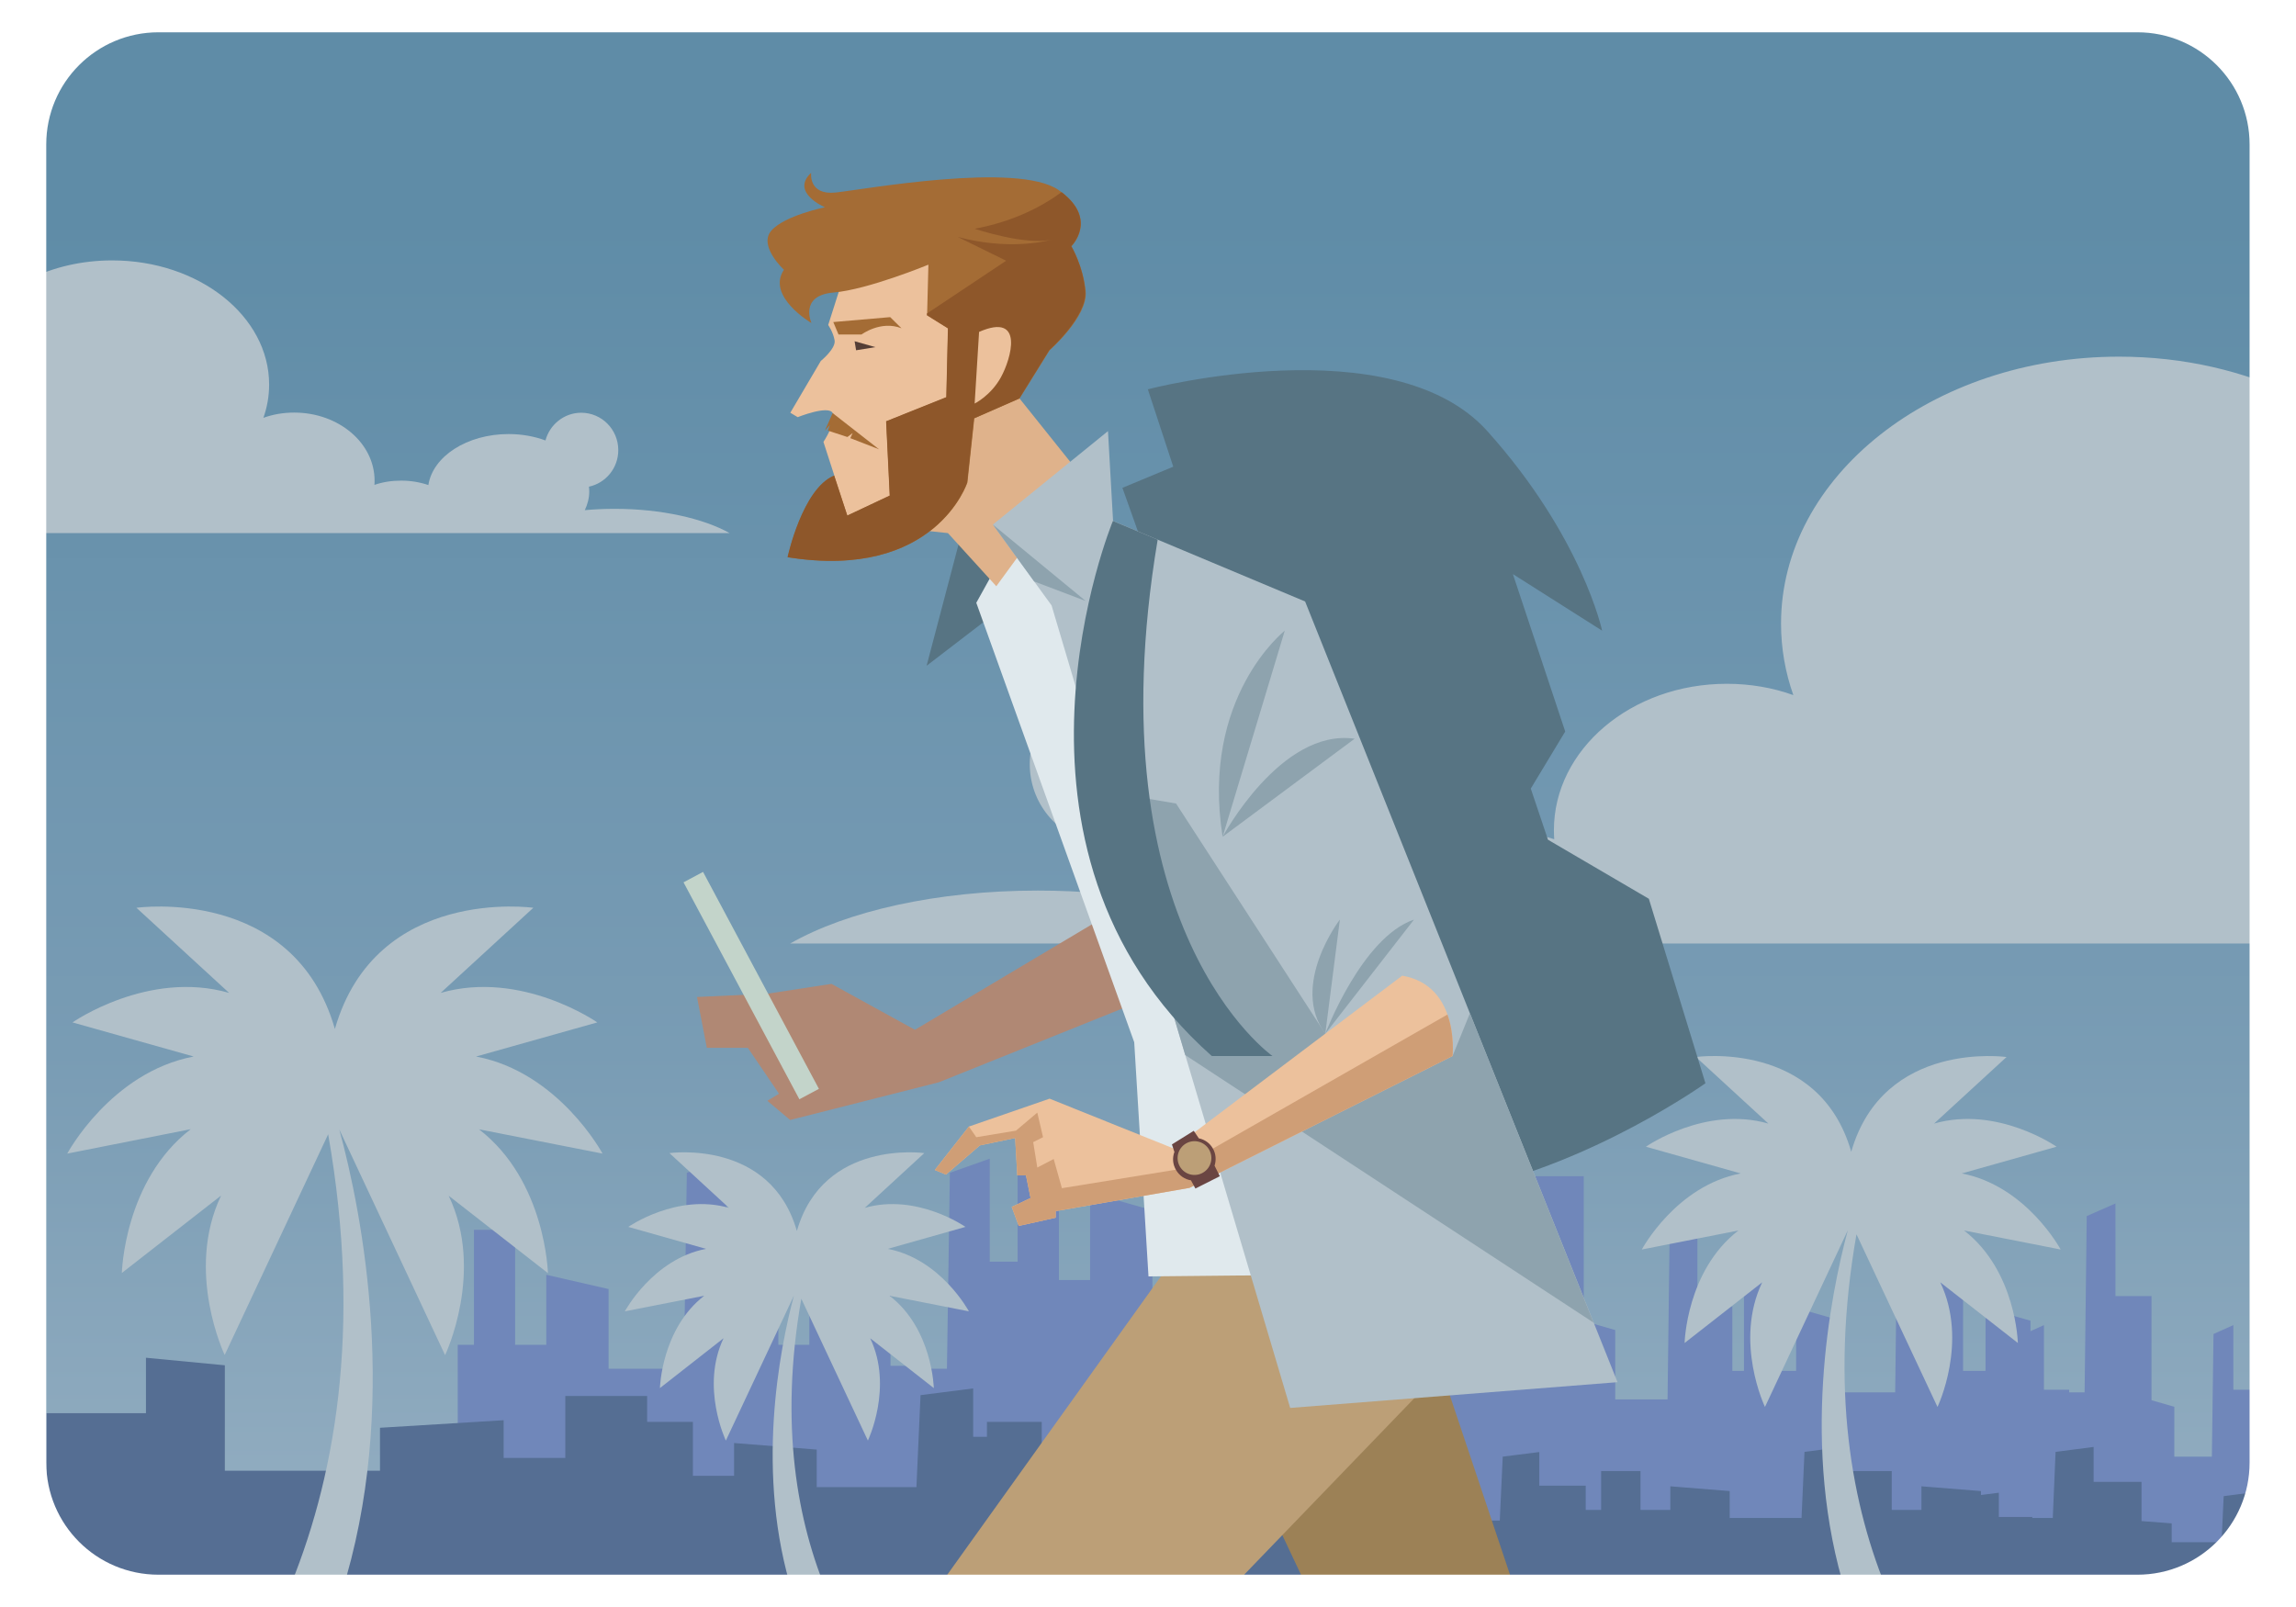 <?xml version="1.0" encoding="utf-8"?>
<!-- Generator: Adobe Illustrator 21.0.0, SVG Export Plug-In . SVG Version: 6.00 Build 0)  -->
<svg version="1.1" id="Layer_1" xmlns="http://www.w3.org/2000/svg" xmlns:xlink="http://www.w3.org/1999/xlink" x="0px" y="0px"
	 width="1400px" height="980px" viewBox="0 0 1400 980" enable-background="new 0 0 1400 980" xml:space="preserve">
<rect x="0" y="0" width="1400" height="980" fill="#333333" stroke="none"/>
<g>
	<g>
		<g>
			<linearGradient id="XMLID_362_" gradientUnits="userSpaceOnUse" x1="700" y1="1150.935" x2="700" y2="130.793">
				<stop  offset="0" style="stop-color:#A6BACA"/>
				<stop  offset="0.5" style="stop-color:#799CB4"/>
				<stop  offset="0.589" style="stop-color:#7499B2"/>
				<stop  offset="1" style="stop-color:#5F8CA7"/>
			</linearGradient>
			<rect id="XMLID_353_" fill="url(#XMLID_362_)" width="1400" height="980"/>
		</g>
	</g>
	<path id="XMLID_360_" fill="#B1C0C9" d="M632.8,543.1c13.4,0,26.4,0.6,39,1.7c-3.7-7.7-5.8-15.9-5.8-24.5c0-2.1,0.2-4.2,0.4-6.3
		c-22-4.7-38.5-24.4-38.5-48c0-27.1,21.7-49,48.5-49c22.5,0,41.4,15.4,46.9,36.4c14.5-5.3,31-8.4,48.5-8.4
		c54.5,0,99.4,29.3,105.2,67c10.7-3.7,22.8-5.7,35.6-5.7c12.6,0,24.5,2,35.1,5.5c-0.1-1.8-0.2-3.7-0.2-5.5
		c0-49.3,47.2-89.3,105.4-89.3c14.4,0,28.1,2.4,40.6,6.9c-4.9-13.9-7.5-28.5-7.5-43.6c0-89.9,92.3-162.8,206.1-162.8
		c39.6,0,76.5,8.8,107.9,24.1v333.8H481.8C516.3,555.7,571.1,543.1,632.8,543.1z"/>
	<g id="XMLID_357_">
		<polygon id="XMLID_359_" fill="#7087BA" points="1361.8,847.5 1361.8,808.1 1349.7,813.5 1348.7,888.3 1325.8,888.3 1325.8,857.9 
			1311.9,853.9 1311.9,790.4 1289.9,790.4 1289.9,733.9 1272.4,741.6 1271.1,849.1 1261.7,849.1 1261.7,847.5 1246.3,847.5 
			1246.3,808.1 1238.1,811.8 1238.1,805.4 1210.7,797.6 1210.7,836 1197,836 1197,772.9 1178.9,772.9 1178.9,790.4 1174.3,790.4 
			1174.3,733.9 1156.9,741.6 1155.6,849.1 1122.6,849.1 1122.6,805.4 1095.2,797.6 1095.2,836 1081.5,836 1081.5,772.9 
			1063.4,772.9 1063.4,836 1056.3,836 1056.3,796.6 1035,796.6 1035,741.9 1018.1,749.4 1016.8,853.4 984.9,853.4 984.9,811.1 
			965.7,805.6 965.7,717.3 935,717.3 935,638.8 910.8,649.6 908.9,798.9 895.9,798.9 895.9,796.6 874.6,796.6 874.6,741.9 
			863.1,747 863.1,738.1 825.1,727.3 825.1,780.6 806.1,780.6 806.1,693 781,693 781,717.3 774.6,717.3 774.6,638.8 750.4,649.6 
			748.5,798.9 703.4,798.9 703.4,789.1 702.7,789.4 702.7,738.1 664.7,727.3 664.7,780.6 645.7,780.6 645.7,693 620.5,693 
			620.5,769.4 603.5,769.4 603.5,706.6 579.2,715.2 577.4,834.7 564.3,834.7 564.3,832.9 543,832.9 543,789.1 531.5,793.2 
			531.5,786.1 493.5,777.4 493.5,820.1 474.6,820.1 474.6,750 449.4,750 449.4,769.4 443.1,769.4 443.1,706.6 418.8,715.2 
			417,834.7 371.1,834.7 371.1,786.1 333.1,777.4 333.1,820.1 314.1,820.1 314.1,750 289,750 289,820.1 279.1,820.1 279.1,970 
			428.8,970 439.5,970 473.7,970 564.3,970 589.3,970 610.7,970 634.1,970 724.7,970 760.4,970 771.1,970 805.2,970 832.6,970 
			840.3,970 864.8,970 895.9,970 920.8,970 930.1,970 948.1,970 965.7,970 980.3,970 1045.6,970 1056.3,970 1164.1,970 1171.8,970 
			1196.4,970 1261.7,970 1279.6,970 1311.9,970 1377.2,970 1377.2,847.5 		"/>
		<polygon id="XMLID_358_" fill="#556E93" points="1372,925.1 1372,910.3 1355.9,912.4 1354.6,940.5 1324.2,940.5 1324.2,929 
			1305.8,927.6 1305.8,903.7 1276.6,903.7 1276.6,882.4 1253.4,885.4 1251.7,925.7 1239.2,925.7 1239.2,925.1 1218.8,925.1 
			1218.8,910.3 1207.9,911.7 1207.9,909.3 1171.6,906.4 1171.6,920.8 1153.5,920.8 1153.5,897.1 1129.5,897.1 1129.5,903.7 
			1123.4,903.7 1123.4,882.4 1100.3,885.4 1098.5,925.7 1054.7,925.7 1054.7,909.3 1018.5,906.4 1018.5,920.8 1000.3,920.8 
			1000.3,897.1 976.3,897.1 976.3,920.8 966.9,920.8 966.9,906 938.6,906 938.6,885.5 916.3,888.3 914.5,927.3 872.2,927.3 
			872.2,911.4 846.7,909.4 846.7,876.2 806.1,876.2 806.1,846.7 774,850.8 771.5,906.9 754.2,906.9 754.2,906 725.9,906 
			725.9,885.5 710.7,887.4 710.7,884 660.4,880 660.4,900 635.2,900 635.2,867.1 601.8,867.1 601.8,876.2 593.4,876.2 593.4,846.7 
			561.3,850.8 558.8,906.9 498,906.9 498,884 447.6,880 447.6,900 422.5,900 422.5,867.1 394.6,867.1 394.6,851.3 344.7,851.3 
			344.7,889.1 307.1,889.1 307.1,866.1 231.7,870.7 231.7,896.9 137.1,896.9 137.1,832.6 89,828 89,861.8 28.3,861.8 28.3,970 
			376,970 376,970 574.6,970 588.7,970 634,970 754.2,970 787.3,970 846.7,970 966.9,970 1109.8,970 1120.1,970 1152.6,970 
			1239.2,970 1263,970 1305.8,970 1392.3,970 1392.3,925.1 		"/>
	</g>
	<path fill="#B1C0C9" d="M208,972.3h-33.1c28.9-68.1,46.3-160.6,25.2-280.6L137,826.3c0,0-24.3-50.8-2.2-97.2l-60.5,47.2
		c0,0,1.3-56.3,42-87.7L41,703.5c0,0,26.6-49.6,77.1-59.2l-73.9-20.8c0,0,46.2-32.2,95.5-18l-56.5-51.9c0,0,95.9-13.6,121,73.9
		c25.1-87.5,121-73.9,121-73.9l-56.5,51.9c49.4-14.2,95.5,18,95.5,18l-73.9,20.8c50.5,9.6,77.1,59.2,77.1,59.2l-75.3-14.8
		c40.7,31.4,42,87.7,42,87.7l-60.5-47.2c22.1,46.4-2.2,97.2-2.2,97.2l-64.5-137.6C220.7,739.5,244.3,858.1,208,972.3z"/>
	<path fill="#B1C0C9" d="M483.5,972.3h21.3c-18.6-43.8-29.7-103.2-16.2-180.3l40.6,86.5c0,0,15.6-32.6,1.4-62.4l38.8,30.4
		c0,0-0.8-36.2-27-56.3l48.4,9.5c0,0-17.1-31.9-49.5-38.1l47.4-13.4c0,0-29.6-20.7-61.4-11.6l36.3-33.4c0,0-61.6-8.7-77.7,47.5
		c-16.1-56.2-77.7-47.5-77.7-47.5l36.3,33.4c-31.7-9.1-61.4,11.6-61.4,11.6l47.4,13.4c-32.4,6.2-49.5,38.1-49.5,38.1l48.4-9.5
		c-26.1,20.2-27,56.3-27,56.3l38.8-30.4c-14.2,29.8,1.4,62.4,1.4,62.4l41.5-88.4C475.4,822.8,460.2,898.9,483.5,972.3z"/>
	<path fill="#B1C0C9" d="M1125.8,972.3h25.9c-22.6-53.3-36.2-125.7-19.7-219.6l49.4,105.3c0,0,19-39.7,1.7-76l47.3,37
		c0,0-1-44-32.8-68.6l58.9,11.6c0,0-20.8-38.8-60.3-46.4l57.8-16.3c0,0-36.1-25.2-74.7-14.1l44.2-40.6c0,0-75.1-10.6-94.7,57.8
		c-19.6-68.5-94.7-57.8-94.7-57.8l44.2,40.6c-38.6-11.1-74.7,14.1-74.7,14.1l57.8,16.3c-39.5,7.5-60.3,46.4-60.3,46.4l58.9-11.6
		c-31.8,24.6-32.8,68.6-32.8,68.6l47.3-37c-17.3,36.3,1.7,76,1.7,76l50.5-107.7C1116,790.2,1097.5,883,1125.8,972.3z"/>
	<path id="XMLID_1200_" fill="#B1C0C9" d="M374.7,310.3c-6.2,0-12.3,0.3-18.1,0.8c1.7-3.6,2.7-7.4,2.7-11.4c0-1-0.1-2-0.2-2.9
		c10.2-2.2,17.9-11.3,17.9-22.3c0-12.6-10.1-22.8-22.6-22.8c-10.4,0-19.2,7.2-21.8,16.9c-6.8-2.5-14.4-3.9-22.5-3.9
		c-25.3,0-46.2,13.6-48.9,31.1c-5-1.7-10.6-2.7-16.6-2.7c-5.9,0-11.4,0.9-16.3,2.6c0.1-0.9,0.1-1.7,0.1-2.6
		c0-22.9-21.9-41.5-49-41.5c-6.7,0-13,1.1-18.8,3.2c2.3-6.5,3.5-13.2,3.5-20.3c0-41.8-42.9-75.7-95.7-75.7
		c-18.4,0-35.6,4.1-50.1,11.2v155.1h426.6C428.9,316.2,403.4,310.3,374.7,310.3z"/>
	<g>
		<polygon fill="#9C8156" points="756.6,882.6 795.8,965.6 922.5,965.6 862.4,786.4 		"/>
		<polygon fill="#BC9F77" points="725.3,754 567.8,974 751.2,968 896.1,817.7 850.4,735.9 		"/>
		<path fill="#577483" d="M715.4,384.6l-31-87.1l31-12.9l-15.5-47.2c0,0,149.2-39,207.1,25.6c57.9,64.6,69.9,121.6,69.9,121.6
			l-54.4-34.5l31.9,96l-21,34.8l10.5,31.2l61.5,36l34.5,112.5c0,0-67.2,48-143.8,64.5C819.4,741.6,715.4,384.6,715.4,384.6z"/>
		<polygon fill="#B08874" points="720,531.4 557.9,628 507,600 467.9,606 425,608 431,639 456,639 475,667 467.9,671.3 481.8,683 
			572.5,660 756.6,586 		"/>
		<polygon fill="#577483" points="590.8,308 565,406 616.5,366.5 		"/>
		<path fill="#E0E9ED" d="M641.4,284.5l-46.1,83.1l96.3,268l8.7,142.8l206.8-2.1C907.1,776.2,786.8,432.5,641.4,284.5z"/>
		<polygon fill="#DFB28B" points="536,320.7 578,325.1 607.5,357.5 658,288.4 617.1,237.3 557.9,268 		"/>
		<path fill="#ECC19C" d="M515.5,165.2L505,198.2c0,0,3,4.2,3.9,9.3c0.9,5.1-8.4,12.6-8.4,12.6l-18.6,31.6l4.5,2.7
			c0,0,18.5-7.4,21.3-2.6c2.9,4.8-5.6,17.7-5.6,17.7l6.6,20.4l-13.1,32.8l23.2,6.3l70.9-34.9l1.6-39.7l30.2-11.5l12.2-68.7
			C634,174.4,540.2,138.7,515.5,165.2z"/>
		<path fill="#A46C35" d="M542.8,193.4l-34.7,3l3.2,7.6h14c0,0,11.8-8.8,24.4-3.8L542.8,193.4z"/>
		<polygon fill="#543E36" points="521.1,208.1 522,213.6 533.8,211.7 		"/>
		<polygon fill="#A46C35" points="536,274 507.7,251.9 503,262.6 506,259.2 504.8,262.6 516.7,266.5 519.9,264.1 518.5,267.2 		"/>
		<path fill="#A46C35" d="M508.7,290.1l8,24.4l25.9-12.2l-2.2-45.3l36.7-14.7l1-42l-12.8-8l0.8-30.9c0,0-36.8,15.2-57.9,17
			S494.8,197,494.8,197s-27.7-16.2-16.8-32.5c0,0-15.6-14.4-7.8-23.7c7.8-9.3,32.8-14.4,32.8-14.4s-21.3-9-8.4-21
			c0,0-1.8,13.8,15,12c16.8-1.8,110.9-18.9,135.9-1.5s7.8,34.3,7.8,34.3s7.2,12,8.7,27.4S640,213.6,640,213.6L621.7,243l-27.6,12.1
			l-4.2,39.1c0,0-19.3,60-109.5,45.6C480.3,339.8,489.4,298,508.7,290.1z"/>
		<path fill="#8E572A" d="M653.2,150.1c0,0,16.2-16-5.9-32.9c-12.6,9.2-29.9,18-53,22.3c0,0,31.6,10.6,47.4,6.5
			c0.4-0.1,0.7-0.2,0.9-0.3c0.3-0.1,0.6-0.2,0.9-0.3c0,0-0.3,0.1-0.9,0.3c-0.3,0.1-0.6,0.2-0.9,0.3c-6.2,1.7-27.9,6.4-57.7-1.5
			l29.5,14.5l-48.3,32.2l0,1l12.8,8l-1,42l-36.7,14.7l2.2,45.3l-25.9,12.2l-8-24.4c-19.4,8-28.4,49.8-28.4,49.8
			c90.2,14.4,109.5-45.6,109.5-45.6l4.2-39.1l27.6-12.1l18.3-29.5c0,0,23.4-20.7,21.9-36.1C660.4,162.1,653.2,150.1,653.2,150.1z"/>
		<path fill="#ECC19C" d="M597,202.4l-2.7,43.7c0,0,9.8-4.8,16-16C616.5,218.9,624.9,190.2,597,202.4z"/>
		<polygon fill="#B1C0C9" points="675.6,262.9 605.4,319.9 641.2,369.2 786.7,858.6 986.3,842.9 795.8,366.8 678.7,317.7 		"/>
		<polygon fill="#8EA3AE" points="675,482.9 722.7,643.4 971.7,806.6 896.3,617.9 885.7,644 808.1,630.4 717.1,490 		"/>
		<path fill="#577483" d="M705.9,329.1l-27.3-11.4c0,0-82.7,199.3,60.3,326.3h37C776,644,665.9,567.2,705.9,329.1z"/>
		<path fill="#ECC19C" d="M855,595L715.4,700.3L640,670l-49.2,17L570,713.5l6.8,2.8l20.7-17.8L619,694l1.3,22.8h5.3l2.8,13.8
			l-11.5,5.4l4.3,11.6l22.5-5v-4l81.6-14.2L885.7,644C885.7,644,890.3,601,855,595z"/>
		<path fill="#CF9E76" d="M717.1,713.3l-69.6,11.3l-5-17.8l-10,5.2l-2.5-15.5l6-3l-3.5-15l-13,11l-24.2,4l-4.5-6.5L570,713.5
			l6.8,2.8l20.7-17.8L619,694l1.3,22.8h5.3l2.8,13.8l-11.5,5.4l4.3,11.6l22.5-5v-4l81.6-14.2L885.7,644c0,0,1.4-12.7-3.1-25.3
			L717.1,713.3z"/>
		
			<rect x="451.5" y="525.8" transform="matrix(0.882 -0.471 0.471 0.882 -229.092 286.971)" fill="#C3D4CA" width="13.5" height="150"/>
		<path fill="#8EA3AE" d="M745.5,510.3l37.9-125.7C783.4,384.6,732,425,745.5,510.3z"/>
		<path fill="#8EA3AE" d="M808.1,630.4l54.1-69.6C830.4,571.5,808.1,630.4,808.1,630.4z"/>
		<path fill="#8EA3AE" d="M808.1,630.4l8.9-69.6C817,560.7,786.3,600.8,808.1,630.4z"/>
		<path fill="#8EA3AE" d="M745.5,510.3l80.5-59.8C781,444,745.5,510.3,745.5,510.3z"/>
		<polygon fill="#8EA3AE" points="605.4,319.9 630.6,354.6 662,366.5 		"/>
		<g>
			<path fill="#6A4542" d="M739.5,700.3c-1.9-3.3-5-5.4-8.5-6.1l-3.1-4.6l-13.3,8.3l1.5,4.6c-1.3,3.5-1.1,7.5,1,11
				c2,3.5,5.4,5.7,9.1,6.3l2.7,5l14.9-7.5l-3.2-6.4C741.7,707.3,741.4,703.5,739.5,700.3z"/>
			
				<ellipse transform="matrix(0.863 -0.505 0.505 0.863 -257.113 464.05)" fill="#BC9F77" cx="728.3" cy="706.8" rx="10.3" ry="10.3"/>
		</g>
	</g>
	<path fill="#FFFFFF" d="M0,0v980h1400V0H0z M1371.7,891.9c0,37.8-30.6,68.4-68.4,68.4H96.6c-37.8,0-68.4-30.6-68.4-68.4V88.1
		c0-37.8,30.6-68.4,68.4-68.4h1206.7c37.8,0,68.4,30.6,68.4,68.4V891.9z"/>
</g>
</svg>
